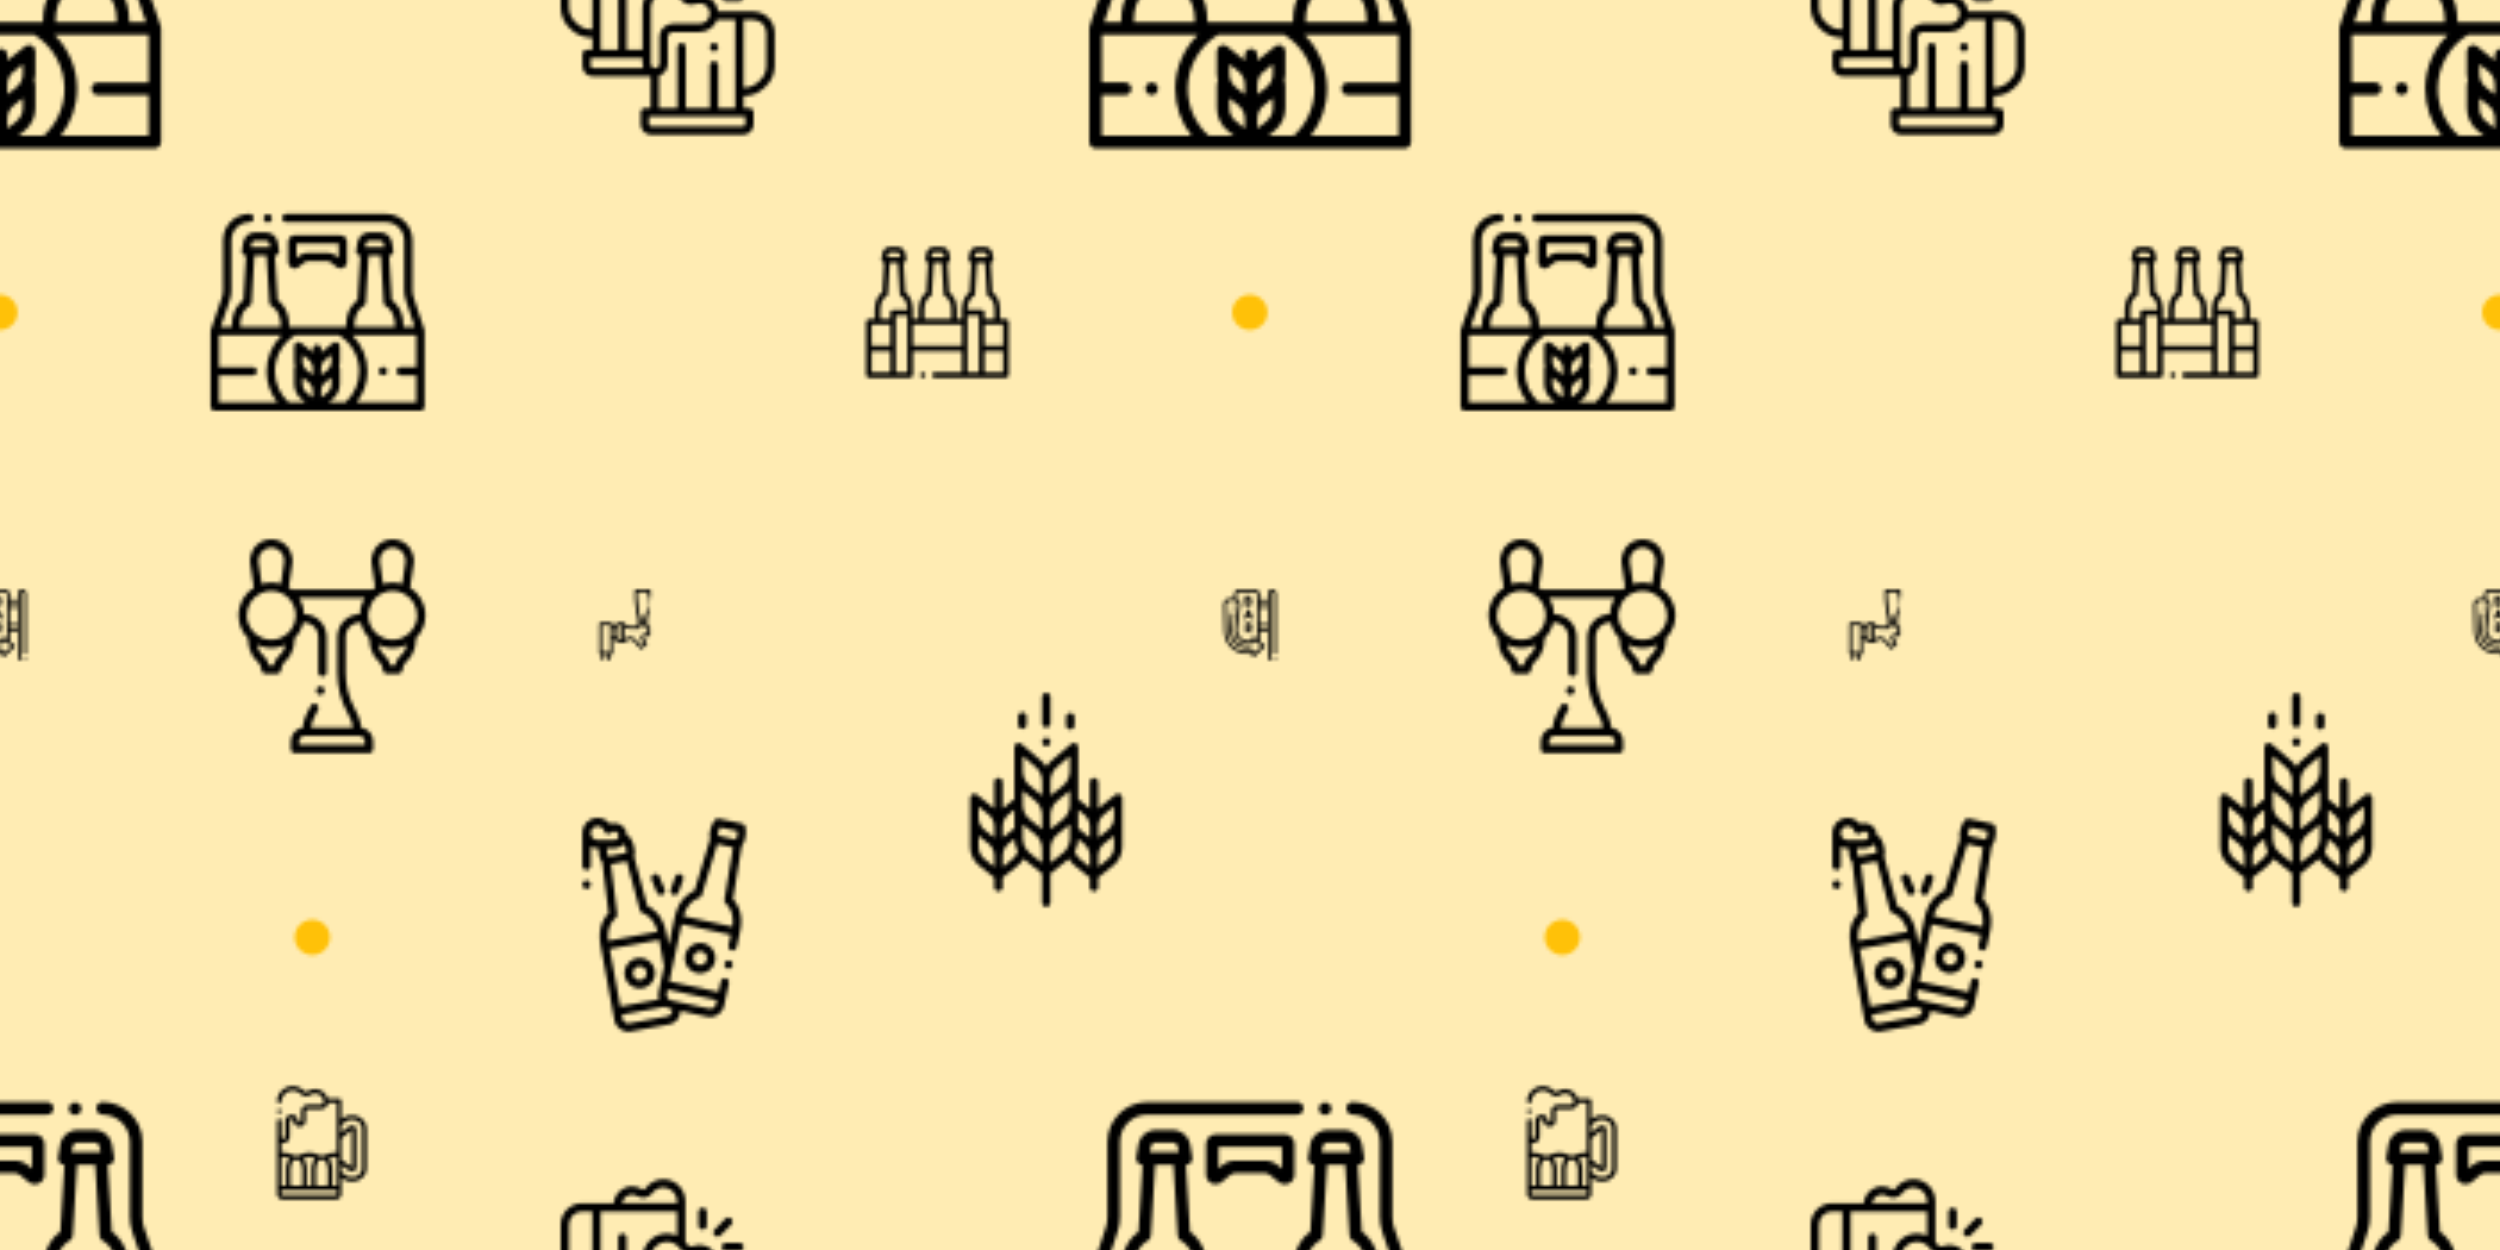 <svg xmlns="http://www.w3.org/2000/svg" xmlns:xlink="http://www.w3.org/1999/xlink" xmlns:fi="http://pattern.flaticon.com/" x="0" y="0" width="700" height="350" viewBox="0 0 700 350"><rect x="0px" y="0px" width="100%" height="100%" opacity="1" fill="#ffecb3"/><defs><g transform="matrix(0.176 0 0 0.176 305 305)" id="L1_48"><path d="m511.967 300.307c-.057-.884-.217-1.748-.505-2.588l-26.468-77.413c-1.842-5.552-2.776-11.334-2.776-17.187v-119.547c0-34.86-28.356-63.22-63.21-63.22-5.523 0-10 4.477-10 10s4.477 10 10 10c23.826 0 43.21 19.389 43.21 43.22v119.548c0 7.997 1.276 15.898 3.822 23.571l21.972 64.264h-26.829v-2.849c0-37.411-18.047-54.917-27.532-61.533l-6.5-106.388h.228c2.935 0 5.721-1.289 7.621-3.526 1.9-2.236 2.722-5.195 2.248-8.091l-3.288-20.072c-2.26-13.797-14.047-23.811-28.028-23.811h-26.505c-13.98 0-25.768 10.014-28.028 23.811l-3.288 20.072c-.474 2.896.348 5.854 2.248 8.091 1.9 2.236 4.687 3.525 7.621 3.525h.233l-6.509 106.388c-9.485 6.617-27.532 24.123-27.532 61.533v2.849h-136.346v-2.849c0-37.411-18.046-54.916-27.532-61.533l-6.5-106.388h.228c2.935 0 5.721-1.289 7.621-3.526 1.9-2.236 2.722-5.195 2.248-8.091l-3.288-20.072c-2.26-13.797-14.047-23.811-28.028-23.811h-26.505c-13.98 0-25.768 10.014-28.028 23.81l-3.288 20.072c-.474 2.896.348 5.854 2.248 8.091s4.687 3.526 7.621 3.526h.232l-6.508 106.388c-9.485 6.617-27.533 24.123-27.533 61.533v2.849h-26.968l21.312-64.35c2.517-7.586 3.793-15.488 3.793-23.484v-119.547c0-23.832 19.384-43.22 43.21-43.22h237.969c.427.031.863.034 1.302.007 5.408-.318 9.558-4.877 9.409-10.254-.003-.115-.008-.229-.014-.341-.311-5.286-4.688-9.413-9.983-9.413h-238.683c-34.854 0-63.21 28.36-63.21 63.22v119.549c0 5.853-.934 11.635-2.778 17.191l-25.666 77.499c-.333 1.007-.507 2.083-.507 3.144v180.694c0 5.523 4.477 10 10 10h492c5.523 0 10-4.477 10-10v-180.694c0-.218-.019-.432-.033-.647-.006-.101.014.215 0 0zm-140.831-208.578c.668-4.081 4.155-7.043 8.291-7.043h26.505c4.136 0 7.622 2.962 8.291 7.043l1.385 8.456h-45.857zm-273.357 0c.668-4.081 4.155-7.043 8.291-7.043h26.505c4.136 0 7.622 2.962 8.291 7.043l1.385 8.456h-45.857zm246.393 196.376c0-35.371 19.721-45.798 21.281-46.567 3.526-1.462 5.661-4.701 5.894-8.518l6.903-112.834h28.865l6.894 112.833c.233 3.817 2.368 7.057 5.894 8.519 1.561.769 21.282 11.196 21.282 46.567v2.849h-97.012v-2.849zm-273.358 0c0-35.371 19.721-45.798 21.281-46.567 3.527-1.462 5.661-4.701 5.895-8.518l6.902-112.834h28.865l6.894 112.833c.233 3.817 2.368 7.057 5.894 8.519 1.561.769 21.281 11.196 21.281 46.567v2.849h-97.012zm-50.814 118.82h36.936c5.523 0 10-4.477 10-10s-4.477-10-10-10h-36.936v-75.971h152.635c-22.678 22.445-35.996 53.37-35.996 85.968 0 27.408 9.243 53.616 25.893 74.727h-142.532zm227.435-16.553v15.528l-14.384-11.464c-6.433-5.128-10.123-12.787-10.123-21.013v-15.528l14.384 11.464c6.434 5.127 10.123 12.787 10.123 21.013zm30.123-21.013 14.384-11.465v15.528c0 8.227-3.69 15.885-10.123 21.013l-14.384 11.465v-15.528c0-8.226 3.69-15.886 10.123-21.013zm4.261 79.133-14.384 11.464v-15.528c0-8.227 3.689-15.886 10.123-21.013l14.384-11.464v15.528c0 8.226-3.69 15.885-10.123 21.013zm-58.891-36.542 14.384 11.464c6.434 5.127 10.123 12.786 10.123 21.013v15.528l-14.384-11.464c-6.433-5.128-10.123-12.787-10.123-21.013zm61.925 59.698 9.431-7.517c11.221-8.944 17.657-22.304 17.657-36.653v-36.286c0-1.984-.596-3.871-1.64-5.468 1.07-3.959 1.64-8.085 1.64-12.302v-36.286c0-3.841-2.2-7.342-5.66-9.009-3.46-1.666-7.57-1.205-10.573 1.189l-28.274 22.535v-8.497c0-5.523-4.477-10-10-10s-10 4.477-10 10v8.497l-28.274-22.535c-3.004-2.394-7.113-2.856-10.573-1.189s-5.66 5.168-5.66 9.009v36.286c0 4.217.57 8.343 1.64 12.302-1.044 1.597-1.64 3.484-1.64 5.468v36.286c0 14.349 6.436 27.708 17.657 36.653l9.431 7.517h-40.216c-21.12-19.104-33.162-46.137-33.162-74.727 0-34.993 18.383-67.69 48.149-85.968h105.297c29.766 18.277 48.149 50.975 48.149 85.968 0 28.59-12.042 55.622-33.162 74.727zm67.488 0c16.65-21.111 25.893-47.318 25.893-74.727 0-32.598-13.318-63.523-35.996-85.968h149.762v75.971h-80.718c-5.523 0-10 4.477-10 10s4.477 10 10 10h80.718v64.723h-139.659z"/><path d="m200.997 71.675c-8.442 0-15.311 6.869-15.311 15.311v48.748c0 5.985 3.363 11.289 8.777 13.842 5.416 2.555 11.648 1.775 16.26-2.025l14.066-11.568c1.954-1.611 4.424-2.498 6.956-2.498h48.158c2.488 0 4.935.864 6.875 2.42l14.789 11.913c2.794 2.249 6.162 3.403 9.572 3.403 2.247 0 4.512-.501 6.644-1.522 5.365-2.57 8.698-7.863 8.698-13.815v-48.898c0-8.442-6.868-15.311-15.311-15.311zm105.484 54.419-7.173-5.778c-5.492-4.405-12.384-6.832-19.405-6.832h-48.158c-7.163 0-14.152 2.51-19.669 7.059l-6.39 5.255v-34.123h100.795z"/><path d="m108.53 393c-2.092-5.021-8.023-7.508-13.06-5.41-5.023 2.093-7.509 8.02-5.41 13.06 2.101 5.042 8.008 7.481 13.06 5.41 5.019-2.091 7.51-8.024 5.41-13.06-.25-.6.25.6 0 0z"/><path d="m365.99 34.75c2.102 5.042 8.009 7.48 13.06 5.41 5.018-2.09 7.507-8.028 5.41-13.06-2.063-5.032-8.046-7.498-13.06-5.41-5.059 2.074-7.472 8.027-5.41 13.06.25.6-.25-.61 0 0z"/></g><path d="M165,0C74.019,0,0,74.019,0,165s74.019,165,165,165c90.982,0,165-74.019,165-165S255.982,0,165,0z" transform="matrix(0.03 0 0 0.03 345 82.5)" id="L1_51" fill="#ffc108"/><g transform="matrix(-0.117 0 0 0.117 118.876 57.5)" id="L1_50"><path d="m511.967 300.307c-.057-.884-.217-1.748-.505-2.588l-26.468-77.413c-1.842-5.552-2.776-11.334-2.776-17.187v-119.547c0-34.86-28.356-63.22-63.21-63.22-5.523 0-10 4.477-10 10s4.477 10 10 10c23.826 0 43.21 19.389 43.21 43.22v119.548c0 7.997 1.276 15.898 3.822 23.571l21.972 64.264h-26.829v-2.849c0-37.411-18.047-54.917-27.532-61.533l-6.5-106.388h.228c2.935 0 5.721-1.289 7.621-3.526 1.9-2.236 2.722-5.195 2.248-8.091l-3.288-20.072c-2.26-13.797-14.047-23.811-28.028-23.811h-26.505c-13.98 0-25.768 10.014-28.028 23.811l-3.288 20.072c-.474 2.896.348 5.854 2.248 8.091 1.9 2.236 4.687 3.525 7.621 3.525h.233l-6.509 106.388c-9.485 6.617-27.532 24.123-27.532 61.533v2.849h-136.346v-2.849c0-37.411-18.046-54.916-27.532-61.533l-6.5-106.388h.228c2.935 0 5.721-1.289 7.621-3.526 1.9-2.236 2.722-5.195 2.248-8.091l-3.288-20.072c-2.26-13.797-14.047-23.811-28.028-23.811h-26.505c-13.98 0-25.768 10.014-28.028 23.81l-3.288 20.072c-.474 2.896.348 5.854 2.248 8.091s4.687 3.526 7.621 3.526h.232l-6.508 106.388c-9.485 6.617-27.533 24.123-27.533 61.533v2.849h-26.968l21.312-64.35c2.517-7.586 3.793-15.488 3.793-23.484v-119.547c0-23.832 19.384-43.22 43.21-43.22h237.969c.427.031.863.034 1.302.007 5.408-.318 9.558-4.877 9.409-10.254-.003-.115-.008-.229-.014-.341-.311-5.286-4.688-9.413-9.983-9.413h-238.683c-34.854 0-63.21 28.36-63.21 63.22v119.549c0 5.853-.934 11.635-2.778 17.191l-25.666 77.499c-.333 1.007-.507 2.083-.507 3.144v180.694c0 5.523 4.477 10 10 10h492c5.523 0 10-4.477 10-10v-180.694c0-.218-.019-.432-.033-.647-.006-.101.014.215 0 0zm-140.831-208.578c.668-4.081 4.155-7.043 8.291-7.043h26.505c4.136 0 7.622 2.962 8.291 7.043l1.385 8.456h-45.857zm-273.357 0c.668-4.081 4.155-7.043 8.291-7.043h26.505c4.136 0 7.622 2.962 8.291 7.043l1.385 8.456h-45.857zm246.393 196.376c0-35.371 19.721-45.798 21.281-46.567 3.526-1.462 5.661-4.701 5.894-8.518l6.903-112.834h28.865l6.894 112.833c.233 3.817 2.368 7.057 5.894 8.519 1.561.769 21.282 11.196 21.282 46.567v2.849h-97.012v-2.849zm-273.358 0c0-35.371 19.721-45.798 21.281-46.567 3.527-1.462 5.661-4.701 5.895-8.518l6.902-112.834h28.865l6.894 112.833c.233 3.817 2.368 7.057 5.894 8.519 1.561.769 21.281 11.196 21.281 46.567v2.849h-97.012zm-50.814 118.82h36.936c5.523 0 10-4.477 10-10s-4.477-10-10-10h-36.936v-75.971h152.635c-22.678 22.445-35.996 53.37-35.996 85.968 0 27.408 9.243 53.616 25.893 74.727h-142.532zm227.435-16.553v15.528l-14.384-11.464c-6.433-5.128-10.123-12.787-10.123-21.013v-15.528l14.384 11.464c6.434 5.127 10.123 12.787 10.123 21.013zm30.123-21.013 14.384-11.465v15.528c0 8.227-3.69 15.885-10.123 21.013l-14.384 11.465v-15.528c0-8.226 3.69-15.886 10.123-21.013zm4.261 79.133-14.384 11.464v-15.528c0-8.227 3.689-15.886 10.123-21.013l14.384-11.464v15.528c0 8.226-3.69 15.885-10.123 21.013zm-58.891-36.542 14.384 11.464c6.434 5.127 10.123 12.786 10.123 21.013v15.528l-14.384-11.464c-6.433-5.128-10.123-12.787-10.123-21.013zm61.925 59.698 9.431-7.517c11.221-8.944 17.657-22.304 17.657-36.653v-36.286c0-1.984-.596-3.871-1.64-5.468 1.07-3.959 1.64-8.085 1.64-12.302v-36.286c0-3.841-2.2-7.342-5.66-9.009-3.46-1.666-7.57-1.205-10.573 1.189l-28.274 22.535v-8.497c0-5.523-4.477-10-10-10s-10 4.477-10 10v8.497l-28.274-22.535c-3.004-2.394-7.113-2.856-10.573-1.189s-5.66 5.168-5.66 9.009v36.286c0 4.217.57 8.343 1.64 12.302-1.044 1.597-1.64 3.484-1.64 5.468v36.286c0 14.349 6.436 27.708 17.657 36.653l9.431 7.517h-40.216c-21.12-19.104-33.162-46.137-33.162-74.727 0-34.993 18.383-67.69 48.149-85.968h105.297c29.766 18.277 48.149 50.975 48.149 85.968 0 28.59-12.042 55.622-33.162 74.727zm67.488 0c16.65-21.111 25.893-47.318 25.893-74.727 0-32.598-13.318-63.523-35.996-85.968h149.762v75.971h-80.718c-5.523 0-10 4.477-10 10s4.477 10 10 10h80.718v64.723h-139.659z"/><path d="m200.997 71.675c-8.442 0-15.311 6.869-15.311 15.311v48.748c0 5.985 3.363 11.289 8.777 13.842 5.416 2.555 11.648 1.775 16.26-2.025l14.066-11.568c1.954-1.611 4.424-2.498 6.956-2.498h48.158c2.488 0 4.935.864 6.875 2.42l14.789 11.913c2.794 2.249 6.162 3.403 9.572 3.403 2.247 0 4.512-.501 6.644-1.522 5.365-2.57 8.698-7.863 8.698-13.815v-48.898c0-8.442-6.868-15.311-15.311-15.311zm105.484 54.419-7.173-5.778c-5.492-4.405-12.384-6.832-19.405-6.832h-48.158c-7.163 0-14.152 2.51-19.669 7.059l-6.39 5.255v-34.123h100.795z"/><path d="m108.53 393c-2.092-5.021-8.023-7.508-13.06-5.41-5.023 2.093-7.509 8.02-5.41 13.06 2.101 5.042 8.008 7.481 13.06 5.41 5.019-2.091 7.51-8.024 5.41-13.06-.25-.6.25.6 0 0z"/><path d="m365.99 34.75c2.102 5.042 8.009 7.48 13.06 5.41 5.018-2.09 7.507-8.028 5.41-13.06-2.063-5.032-8.046-7.498-13.06-5.41-5.059 2.074-7.472 8.027-5.41 13.06.25.6-.25-.61 0 0z"/></g><path d="M165,0C74.019,0,0,74.019,0,165s74.019,165,165,165c90.982,0,165-74.019,165-165S255.982,0,165,0z" transform="matrix(0.03 0 0 0.03 82.5 257.5)" id="L1_52" fill="#ffc108"/><g transform="matrix(0.078 0 0 0.078 242.5 67.5)" id="L1_53"><path d="m502 279.865h-20.93v-34.17c0-37.476-18.081-55.006-27.578-61.628l-6.512-106.593h.247c2.921 0 5.697-1.277 7.597-3.497 1.9-2.219 2.734-5.158 2.284-8.045l-3.305-21.181c-2.263-13.812-14.063-23.836-28.059-23.836h-26.55c-13.996 0-25.796 10.024-28.071 23.911l-3.293 21.105c-.451 2.887.384 5.826 2.284 8.045 1.9 2.22 4.675 3.497 7.597 3.497h.25l-6.521 106.593c-9.497 6.623-27.579 24.153-27.579 61.629v11.34.01 22.82h-17.98v-34.169c0-37.476-18.081-55.006-27.578-61.628l-6.513-106.594h.246c2.921 0 5.697-1.277 7.597-3.497 1.9-2.219 2.734-5.158 2.284-8.045l-3.305-21.181c-2.263-13.812-14.063-23.836-28.059-23.836h-26.55c-13.996 0-25.796 10.024-28.071 23.911l-3.293 21.105c-.451 2.887.384 5.826 2.284 8.045 1.9 2.22 4.675 3.497 7.597 3.497h.251l-6.521 106.594c-9.497 6.623-27.579 24.153-27.579 61.629v34.169h-20.53v-22.82c0-.003 0-.006 0-.01v-11.34c0-37.476-18.082-55.006-27.578-61.628l-6.513-106.594h.246c2.921 0 5.697-1.277 7.597-3.497 1.9-2.219 2.734-5.158 2.284-8.045l-3.305-21.181c-2.263-13.812-14.063-23.836-28.059-23.836h-26.55c-13.996 0-25.796 10.024-28.071 23.911l-3.293 21.105c-.451 2.887.384 5.826 2.284 8.045 1.9 2.22 4.675 3.497 7.597 3.497h.251l-6.521 106.593c-9.497 6.623-27.578 24.153-27.578 61.629v34.17h-20.932c-5.523 0-10 4.478-10 10v191.22c0 5.522 4.477 10 10 10h148.14c5.523 0 10-4.478 10-10 0-.003 0-.006 0-.01v-85.601h175.72v75.61h-97.4c-5.523 0-10 4.478-10 10s4.477 10 10 10h255.54c5.523 0 10-4.478 10-10v-191.22c0-5.52-4.477-9.998-10-9.998zm-111.129-231.88c.671-4.097 4.171-7.07 8.322-7.07h26.55c4.151 0 7.651 2.974 8.31 6.995l1.492 9.563h-46.155zm-155.19 0c.671-4.097 4.171-7.07 8.322-7.07h26.55c4.151 0 7.651 2.974 8.31 6.995l1.492 9.563h-46.155zm-27.011 197.711c0-35.444 19.766-45.893 21.328-46.662 3.526-1.462 5.661-4.701 5.894-8.518l6.915-113.041h28.946l6.906 113.04c.229 3.737 2.524 7.033 5.95 8.542.212.094 21.271 10.385 21.271 46.639v34.166h-97.21zm-130.73-197.711c.671-4.097 4.171-7.07 8.322-7.07h26.55c4.151 0 7.651 2.974 8.31 6.995l1.492 9.563h-46.155zm414.06 327.49h-66.83v-75.609h66.83zm-106.812-176.441c3.526-1.462 5.661-4.702 5.894-8.519l6.915-113.041h28.946l6.906 113.04c.229 3.737 2.524 7.033 5.95 8.542.212.094 21.271 10.385 21.271 46.639v34.17h-35.9v-22.83c0-1.728-.438-3.353-1.21-4.771-1.693-3.117-4.996-5.234-8.793-5.234h-51.307v-1.335c0-35.444 19.765-45.892 21.328-46.661zm-278.461 186.499c0-.02.003-.038.003-.058v-95.609-22.83h41.41v204.048h-41.413zm-55.797-139.838c0-35.446 19.768-45.894 21.327-46.662 3.526-1.462 5.661-4.701 5.894-8.518l6.916-113.041h28.945l6.906 113.04c.233 3.817 2.368 7.057 5.894 8.52 1.562.769 21.328 11.217 21.328 46.661v1.335h-51.413c-5.523 0-10 4.478-10 10v22.835h-35.797zm-30.93 54.17h66.727v75.609h-66.727zm0 95.61h66.727v75.61h-66.727zm148.14-20v-75.609h175.72v75.609zm195.72 95.608v-204.048h41.307v204.048zm128.14.002h-66.833v-75.61h66.833z"/><path d="m213.07 477.26c-2.061-5.032-8.047-7.499-13.06-5.41-5.058 2.074-7.471 8.028-5.41 13.061 2.102 5.042 8.011 7.479 13.06 5.409 5.017-2.091 7.507-8.03 5.41-13.06-.25-.611.25.599 0 0z"/></g><g transform="matrix(0.039 0 0 0.039 340 165)" id="L1_54"><path d="m253.897 148.74c-.028-.076-.058-.151-.089-.226-1.515-3.692-5.071-6.077-9.063-6.077-.002 0-.004 0-.006 0-3.993.002-7.551 2.392-9.063 6.088-.026.064-.052.128-.076.193l-21.495 56.438c-1.671 4.387.531 9.298 4.918 10.969 4.387 1.67 9.297-.531 10.969-4.918l3.268-8.582h22.803l3.23 8.558c1.635 4.334 6.615 6.588 10.953 4.951 4.393-1.658 6.609-6.562 4.951-10.954zm-14.161 36.885 4.979-13.072 4.933 13.072z"/><path d="m227.178 120.043h.038c.001 0 15.282-.068 19.494-.068 13.183 0 23.908-10.726 23.908-23.909 0-7.084-3.1-13.456-8.011-17.837 1.823-3.173 2.871-6.844 2.871-10.758 0-11.95-9.722-21.672-21.672-21.672h-16.628c-4.694 0-8.5 3.806-8.5 8.5v26.36.042 30.842c0 2.261.9 4.429 2.503 6.024 1.593 1.586 3.75 2.476 5.997 2.476zm19.532-17.067c-2.06 0-6.757.016-11.032.033v-13.843c.692-.003 1.387-.005 2.067-.008h8.966c3.81 0 6.908 3.099 6.908 6.908-.001 3.81-3.1 6.91-6.909 6.91zm-2.904-40.177c2.576 0 4.672 2.096 4.672 4.672s-2.096 4.672-4.672 4.672c-1.233 0-3.567.007-6.103.016h-2.025v-9.36z"/><path d="m271.538 262.453c0-12.89-10.864-23.377-24.219-23.377h-15.212c-.003 0-.006 0-.009 0s-.006 0-.009 0c-4.694 0-8.5 3.806-8.5 8.5v57.245c0 4.694 3.806 8.5 8.5 8.5s8.5-3.806 8.5-8.5v-12.641l16.068 18.256c3.061 3.477 8.519 3.826 11.997.765 3.523-3.102 3.866-8.472.765-11.996l-13.213-15.012c8.969-3.429 15.332-11.878 15.332-21.74zm-24.219-6.378c3.913 0 7.219 2.92 7.219 6.377s-3.306 6.377-7.219 6.377c-1.588 0-4.115.009-6.654.021-.012-2.453-.021-4.876-.021-6.398 0-1.306-.006-3.798-.012-6.377z"/><path d="m259.932 403.296-14.959 1.079c-31.744 2.288-62.832-9.334-85.291-31.887-22.458-22.553-33.949-53.688-31.528-85.423l8.406-110.168c.421-5.507-3.703-10.312-9.21-10.732-5.485-.417-10.312 3.703-10.731 9.21l-8.406 110.168c-2.865 37.543 10.73 74.377 37.298 101.057 24.365 24.467 57.311 38.06 91.573 38.059 3.099 0 6.213-.111 9.327-.336l14.959-1.079c5.509-.397 9.652-5.185 9.255-10.693-.398-5.509-5.195-9.65-10.693-9.255z"/><path d="m415.404 0c-16.976 0-30.786 13.811-30.786 30.787v42.265h-57.624v-37.029c0-19.863-16.16-36.023-36.023-36.023h-112.272c-19.863 0-36.023 16.16-36.023 36.023v28.563h-34.18c-11.277 0-22.196 4.516-30.172 12.49-8.196 8.194-12.742 19.476-12.507 31.064l3.966 195.269c.924 45.508 20.036 87.373 53.815 117.882 30.373 27.434 68.671 42.138 109.067 42.137 4.53 0 9.092-.185 13.666-.558l23.856-1.944v16.519c0 8.55 10.585 13.178 16.849 7.286l73.612-69.195c4.374-4.11 4.075-11.369-.618-15.108l-33.037-26.314v-66.117h57.624v194.003c0 5.523 4.478 10 10 10s10-4.477 10-10v-471.213c0-5.948 4.839-10.787 10.786-10.787 5.948 0 10.787 4.839 10.787 10.787v425.994c0 5.523 4.478 10 10 10s10-4.477 10-10v-425.994c.001-16.976-13.809-30.787-30.786-30.787zm-88.41 135.399h57.624v110.25h-57.624zm57.624-42.347v22.348h-57.624v-22.348zm-94.43 361.268v-4.242c0-5.753-5.073-10.442-10.813-9.967l-34.669 2.825c-39.81 3.246-78.062-9.714-107.703-36.487-29.643-26.773-46.414-63.512-47.225-103.447l-3.966-195.268c-.255-12.543 10.137-23.148 22.683-23.148h37.311c13.421 0 24.202 12.237 22.505 25.553l-21.771 170.979c-3.449 27.089 4.924 54.379 22.973 74.873 18.049 20.493 44.063 32.247 71.371 32.247h39.305c5.522 0 10-4.477 10-10v-7.871l20.575 16.388c.002.002.004.003.007.005l27.765 22.115zm-3.769-112.525c-6.429-5.12-16.23-.379-16.23 7.822v18.621h-29.305c-30.891 0-59.321-19.634-70.25-48.543-4.327-11.446-5.8-23.911-4.254-36.05l21.771-170.978c2.378-18.696-8.205-37.124-25.476-44.605v-32.039c0-8.835 7.188-16.023 16.023-16.023h112.271c8.835 0 16.023 7.188 16.023 16.023v322.16zm40.575-53.798v-22.348h57.624v22.348z"/><path d="m445.43 498.18c-2.065-5.036-8.045-7.5-13.06-5.41-5.059 2.072-7.471 8.028-5.41 13.06 2.102 5.041 8.016 7.469 13.06 5.4 5.014-2.087 7.506-8.018 5.41-13.05-.25-.61.25.6 0 0z"/><path d="m122.12 133.22c2.072 5.059 8.028 7.471 13.06 5.41 5.043-2.099 7.479-8.013 5.41-13.06-2.09-5.018-8.029-7.507-13.06-5.41-5.035 2.062-7.499 8.046-5.41 13.06.25.61-.25-.6 0 0z"/></g><g transform="matrix(0.039 0 0 0.039 165 165)" id="L1_55"><path d="m430.406 0h-94.531c-5.522 0-10 4.477-10 10v48.999c0 25.49 3.779 58.904 11.234 99.314 4.876 26.438 9.685 46.827 10.902 51.883v54.998h-55.813c-23.893 0-39.267-22.653-39.508-23.014-1.821-2.782-5.034-4.508-8.356-4.508h-41.881c-5.522 0-10 4.477-10 10v17.521h-24.271v-17.525c0-5.523-4.478-10-10-10h-76.59c-5.522 0-10 4.477-10 10v212.348c0 5.523 4.478 10 10 10h5.56v31.982c0 5.523 4.478 10 10 10s10-4.477 10-10v-31.982h26.67v31.982c0 5.523 4.478 10 10 10s10-4.477 10-10v-31.982h4.36c5.522 0 10-4.477 10-10v-98.88h24.271v13.699c0 5.523 4.478 10 10 10h41.881c2.493 0 4.969-.971 6.798-2.666 17.246-15.983 38.063-20.335 41.826-21.012 9.772.213 19.013 4.528 25.451 11.915l45.804 52.543c1.977 2.267 4.751 3.429 7.542 3.429 2.302 0 4.614-.79 6.499-2.403l33.604-28.765c3.994-3.419 4.659-9.348 1.52-13.566l-23.301-31.312c-1.111-1.494-1.724-3.343-1.724-5.205 0-4.807 3.91-8.717 8.717-8.717h30.344c5.522 0 10-4.477 10-10v-53.883c0-5.523-4.478-10-10-10h-9.146v-55.003c1.375-5.736 7.463-31.645 12.851-62.775.941-5.442-2.706-10.617-8.148-11.559-5.444-.946-10.617 2.707-11.559 8.148-4.11 23.748-8.631 44.38-11.064 54.994h-34.413c-5.219-22.794-20.061-91.858-20.061-140v-38.998h74.531v38.223c0 5.523 4.478 10 10 10s10-4.477 10-10v-48.223c.001-5.523-4.477-10-9.999-10zm-338.813 450.017v-192.348h56.59v192.348zm76.59-108.88v-55.942h24.271v55.942zm44.271-83.464h21.881v107.163h-21.881zm204.961 61.405h-20.344c-15.835 0-28.717 12.882-28.717 28.717 0 6.134 2.017 12.222 5.679 17.144l17.725 23.819-18.98 16.247-39.291-45.073c-10.405-11.936-25.453-18.781-41.287-18.781-.453 0-.906.031-1.355.092-.92.126-17.912 2.578-36.509 13.709v-82.93c9.387 6.96 22.162 13.172 37.864 13.172h65.813c5.522 0 10-4.477 10-10v-17.521h30.258v17.521c0 5.523 4.478 10 10 10h9.146v33.884zm-19.146-100.079v18.674h-30.258v-18.674z"/><path d="m436.939 97.5c-2.091-5.019-8.026-7.509-13.06-5.41-5.037 2.063-7.5 8.043-5.41 13.06 2.101 5.044 8.011 7.478 13.061 5.41 5.065-2.112 7.434-8.002 5.409-13.06-.25-.601.24.6 0 0z"/></g><g transform="matrix(0.117 0 0 0.117 156 229)" id="L1_57"><path d="m218.357 341.641c-8.039-5.532-17.755-7.599-27.345-5.829-19.567 3.616-32.909 22.96-29.288 42.56 3.613 19.556 23 32.899 42.561 29.288 19.809-3.66 32.946-22.753 29.287-42.561-1.774-9.596-7.177-17.927-15.215-23.458zm-17.705 46.35c-4.345.801-8.738-.136-12.375-2.638-3.638-2.503-6.083-6.273-6.885-10.616-1.64-8.867 4.399-17.623 13.254-19.258 8.868-1.642 17.623 4.399 19.258 13.252 1.656 8.964-4.289 17.605-13.252 19.26z"/><path d="m441.642 67.469c14.349-18.097 9.123-44.686 8.883-45.861-.797-3.884-3.814-6.931-7.69-7.765l-55.847-12.027c-3.874-.834-7.88.7-10.205 3.911-.702.969-16.34 22.952-10.822 45.298l-37.215 123.201c-11.947 4.721-38.071 19.883-47.599 64.129l-14.371 66.725-5.339-28.89c-8.218-44.481-33.859-60.413-45.67-65.492l-31.483-117.859c6.193-22.185-8.802-44.639-9.475-45.628-1.757-2.583-4.59-4.136-7.616-4.335 0-.027.002-.054.002-.081 0-16.717-13.6-30.316-30.316-30.316-3.764 0-7.415.679-10.82 1.98-6.752-8.955-17.402-14.459-29.167-14.459-20.157 0-36.557 16.398-36.557 36.556v78.271c0 5.522 4.478 10 10 10s10-4.478 10-10v-45.696c4.975 2.539 10.599 3.98 16.557 3.98h2.25c-.367 9.592.943 23.064 8.98 33.864l14.981 120.908c-9.247 9.032-27.361 33.064-19.17 77.417l33.142 179.361c3.293 17.89 20.973 30.093 38.891 26.777l91.846-16.971c8.768-1.618 16.381-6.555 21.437-13.9 3.796-5.516 5.807-11.894 5.886-18.443l64.517 13.894c17.809 3.837 35.839-7.832 39.666-25.607l11.778-54.689c.639-2.968-.117-5.908-1.82-8.15-1.394-1.837-3.421-3.208-5.851-3.731-5.321-1.143-10.735 2.35-11.882 7.671l-5.433 25.229-117.467-25.299 29.434-136.703 117.474 25.301-5.51 25.587c-.073.337-.127.675-.165 1.01-.561 5.038 2.773 9.781 7.835 10.87 5.401 1.167 10.718-2.271 11.881-7.67l7.616-35.363c.001-.003.001-.006.001-.009l.514-2.387c9.478-44.006-7.847-68.551-16.835-77.886zm-51.869-44.595 41.853 9.014c.271 5.895-.308 13.863-3.635 20.083l-43.171-9.298c-.472-7.043 2.283-14.547 4.953-19.799zm-50.896 169.01c3.669-.687 6.429-3.317 7.51-6.895l36.909-122.186 37.521 8.08-20.536 125.392c-.612 3.733.937 7.493 4 9.713.222.161 20.807 15.623 15.222 54.443l-116.96-25.189c10.563-36.503 34.593-42.939 36.334-43.358zm-213.015 122.015 118.17-21.832 11.795 63.849-13.087 60.774c-1.257 5.832-.936 11.983.969 17.638l-92.442 17.075zm-3.608-221.971c-2.908-5.842-3.421-13.109-3.13-18.815h17.756c7.821 0 15.465-3.071 21.078-8.525l3.357-.62c2.518 5.337 5.048 12.915 4.371 19.936zm-41.919-55.372c0-9.129 7.428-16.556 16.557-16.556 7.307 0 13.664 4.684 15.819 11.654 1.045 3.379 3.796 5.954 7.236 6.773 3.44.822 7.058-.238 9.514-2.784 1.97-2.041 4.604-3.165 7.417-3.165 5.688 0 10.316 4.628 10.316 10.316 0 5.619-4.724 10.316-10.316 10.316h-39.986c-9.129.001-16.557-7.425-16.557-16.554zm59.015 203.629c3.189-2.087 4.727-5.683 4.257-9.47l-14.826-119.653 37.804-6.983 31.206 116.822c.967 3.62 3.654 6.345 7.311 7.14 1.737.474 25.553 7.617 35.038 44.407l-117.655 21.737c-4.288-37.756 15.412-52.938 16.865-54zm135.275 217.525.279 1.506c.65 3.514-.107 7.07-2.134 10.015-2.025 2.944-5.076 4.922-8.59 5.57-.002 0-.003 0-.005 0l-91.849 16.972c-7.184 1.331-14.264-3.567-15.584-10.736l-1.842-9.965 102.823-18.993c5.209 3.235 11.022 4.362 16.902 5.631zm99.315-3.081c-3.005 1.939-6.585 2.592-10.078 1.839l-91.312-19.666c-7.309-1.563-11.535-8.752-10.255-15.906l2.13-9.904 117.474 25.3-2.134 9.91c-.752 3.494-2.821 6.487-5.825 8.427z"/><path d="m349.785 300.027c-19.483-4.196-39.215 8.567-43.403 28.021-2.055 9.539-.271 19.308 5.021 27.505 5.293 8.198 13.461 13.845 23 15.898 19.487 4.199 39.216-8.57 43.403-28.021 2.055-9.539.271-19.308-5.021-27.505-5.293-8.197-13.461-13.844-23-15.898zm8.469 39.193c-1.896 8.804-10.823 14.576-19.642 12.681-4.316-.93-8.013-3.485-10.408-7.195-2.395-3.709-3.202-8.13-2.272-12.446 1.897-8.807 10.823-14.574 19.642-12.681 4.316.93 8.013 3.485 10.408 7.195 2.394 3.708 3.202 8.129 2.272 12.446z"/><path d="m277.764 184.375c5.134 1.843 10.95-.91 12.788-6.038l10.99-30.652c1.864-5.198-.839-10.924-6.038-12.788-5.193-1.864-10.924.838-12.788 6.038l-10.99 30.652c-1.864 5.198.839 10.924 6.038 12.788z"/><path d="m238.697 178.742c2.06 5.046 7.987 7.538 13.038 5.478 5.113-2.088 7.565-7.925 5.478-13.038l-12.517-30.652c-2.087-5.113-7.925-7.564-13.038-5.478-5.113 2.088-7.565 7.925-5.478 13.038z"/><path d="m79.566 155.97c-2.102-5.042-8.01-7.482-13.06-5.41-5.02 2.09-7.504 8.03-5.41 13.061 2.064 5.031 8.045 7.5 13.06 5.409 5.059-2.073 7.471-8.028 5.41-13.06-.25-.6.25.61 0 0z"/><path d="m419.436 347.202c-2.036-4.891-7.78-7.205-12.729-5.332-5.165 1.955-7.772 8.114-5.644 13.199 2.091 4.998 8.164 7.444 13.143 5.317 5.098-2.176 7.252-8.149 5.23-13.184z"/></g><g transform="matrix(0.117 0 0 0.117 157 -21)" id="L1_58"><path d="m461.071 206.988h-84.503c-2.372-20.877-19.254-37.605-40.408-39.47-6.858-.603-13.555.313-19.905 2.725-4.873 1.849-10.501.056-13.384-4.266-1.401-2.1-2.925-4.088-4.556-5.963v-82.493c0-.029-.004-.057-.004-.085v-15.93c0-.097-.001-.194-.004-.292-.798-27.353-22.828-49.795-50.157-51.093-17.993-.857-34.985 7.386-45.446 22.022-1.922 2.689-5.695 3.389-8.586 1.591-7.988-4.968-17.208-7.221-26.678-6.519-21.514 1.607-38.857 18.874-40.665 40.309-23.708-.002-75.841-.003-75.841-.003-28.086 0-50.934 22.848-50.934 50.933v79.159c0 19.522 8.417 38.104 23.091 50.982l4.881 4.282c12.378 10.861 28.265 16.843 44.732 16.843h2.979v28.942h-13.76c-5.523 0-10 4.477-10 10v28.99c0 13.691 11.139 24.83 24.83 24.83h138.37v75.648h-13.77c-5.523 0-10 4.477-10 10v28.981c0 13.693 11.14 24.833 24.833 24.833h220.491c13.693 0 24.833-11.14 24.833-24.833v-28.981c0-5.523-4.477-10-10-10h-13.765v-28.944h1.554c16.468 0 32.354-5.981 44.732-16.842l4.881-4.283c14.674-12.876 23.091-31.458 23.091-50.981v-79.16c.001-28.084-22.847-50.932-50.932-50.932zm-43.325 231.138h-40.806v-102.176c0-5.523-4.477-10-10-10s-10 4.477-10 10v102.176h-57.557v-145.711c0-5.523-4.477-10-10-10s-10 4.477-10 10v145.711h-44.26v-77.013c12.49-3.891 21.222-15.83 21.222-28.895v-63.896c0-3.477 1.475-6.61 3.822-8.829 2.182-2.06 5.115-3.333 8.347-3.333h63.616c18.581 0 35.908-11.511 42.168-29.173h43.446v211.139zm-94.391-249.186c3.506-1.332 7.226-1.834 11.05-1.499 12.223 1.077 21.867 11.156 22.435 23.445.645 13.975-10.89 25.272-24.708 25.272h-63.622c-8.638 0-16.486 3.43-22.27 8.991-6.094 5.856-9.898 14.077-9.898 23.174v63.896c0 5.551-4.638 10.217-10.182 10.256-5.616.027-10.335-4.63-10.335-10.255v-134.844c.361-3.572.668-6.993 1.736-10.45 4.858-15.717 19.441-26.974 36.691-26.974 12.748 0 24.909 6.527 31.982 17.128 8.008 12 23.62 16.988 37.121 11.86zm-154.431-141.78c5.207-.385 10.266.845 14.634 3.56 11.821 7.346 27.376 4.295 35.415-6.945 6.497-9.09 17.056-14.209 28.231-13.676 16.904.803 30.542 14.654 31.106 31.563v5.864c-16.626.004-47.669.001-79.893 0l-51.523-.002c1.707-10.936 10.84-19.528 22.03-20.364zm-96.219 202.559c-11.612 0-22.813-4.218-31.542-11.876l-4.88-4.282c-10.348-9.081-16.283-22.183-16.283-35.949v-79.159c0-17.056 13.876-30.933 30.933-30.933h24.751v162.198h-2.979zm22.979-162.197c108.381.01 155.835.011 176.697.005 2.138 0 4.121-.001 5.933-.001v57.581c-7.518-3.402-15.813-5.156-24.06-5.156-27.199 0-50.05 18.397-56.561 43.683-1.052 4.084-1.871 8.509-1.871 12.74v102.286h-38.176v-148.708c0-5.523-4.477-10-10-10s-10 4.477-10 10v148.709h-41.962zm-18.93 254.959c-2.663 0-4.83-2.167-4.83-4.83v-18.99s75.689.005 75.722.005 48.176-.005 48.176-.005v13.557c0 3.484.608 6.987 1.793 10.263zm364.757 134.629c0 2.665-2.168 4.833-4.833 4.833h-220.491c-2.665 0-4.833-2.168-4.833-4.833v-18.981h230.157zm50.493-140.031c0 13.766-5.935 26.868-16.282 35.947l-4.881 4.283c-8.729 7.658-19.93 11.876-31.542 11.876h-1.554v-162.197h23.326c17.056 0 30.933 13.876 30.933 30.932z"/><path d="m375.243 147.643c2.559 0 5.119-.976 7.071-2.929l25.984-25.984c3.905-3.905 3.905-10.237 0-14.143-3.905-3.905-10.237-3.905-14.143 0l-25.984 25.984c-3.905 3.905-3.905 10.237 0 14.143 1.954 1.953 4.513 2.929 7.072 2.929z"/><path d="m385.337 172.288c0 5.523 4.477 10 10 10h32.408c5.523 0 10-4.477 10-10s-4.477-10-10-10h-32.408c-5.523 0-10 4.478-10 10z"/><path d="m339.657 130.667h.012c5.523-.006 9.995-4.489 9.988-10.012l-.038-32.408c-.006-5.519-4.482-9.988-10-9.988-.004 0-.008 0-.012 0-5.523.006-9.995 4.489-9.988 10.012l.038 32.408c.007 5.519 4.483 9.988 10 9.988z"/><path d="m372.542 284.102c-4.523-3.018-10.852-1.772-13.87 2.76-3.023 4.538-1.761 10.84 2.77 13.87 4.521 3.023 10.851 1.764 13.86-2.77 3.008-4.533 1.78-10.834-2.76-13.86z"/></g><g transform="matrix(0.117 0 0 0.117 263 194)" id="L1_59"><path d="m256.119 82.955c5.523 0 10-4.477 10-10v-62.955c0-5.523-4.477-10-10-10s-10 4.477-10 10v62.955c0 5.523 4.477 10 10 10z"/><path d="m313.529 87.713c5.522 0 10-4.477 10-10v-19.55c0-5.523-4.478-10-10-10s-10 4.477-10 10v19.55c0 5.523 4.478 10 10 10z"/><path d="m198.71 86.228c5.523 0 10-4.477 10-10v-19.55c0-5.523-4.477-10-10-10s-10 4.477-10 10v19.55c0 5.523 4.477 10 10 10z"/><path d="m432.213 242.449c-3.46-1.667-7.569-1.204-10.572 1.189l-39.646 31.599c-.601.479-1.176.981-1.754 1.48v-63.023c0-5.523-4.478-10-10-10s-10 4.477-10 10v63.028c-.579-.499-1.154-1.002-1.756-1.481l-26.045-20.76v-124.777c0-3.897-2.264-7.439-5.8-9.075-3.538-1.637-7.702-1.07-10.673 1.452l-46.939 39.856c-5.102 4.333-9.423 9.374-12.908 14.904-3.485-5.529-7.805-10.571-12.908-14.904l-46.939-39.856c-2.971-2.522-7.135-3.089-10.672-1.453s-5.8 5.178-5.8 9.075v124.592l-26.279 20.944c-.603.48-1.181.984-1.761 1.485v-63.03c0-5.523-4.477-10-10-10s-10 4.477-10 10v63.023c-.578-.499-1.153-1.001-1.753-1.48l-39.648-31.598c-3.004-2.395-7.113-2.856-10.573-1.189s-5.66 5.168-5.66 9.009v116.985c0 17.679 7.929 34.137 21.753 45.156l35.879 28.597v22.828c0 5.523 4.477 10 10 10s10-4.477 10-10v-22.832l35.879-28.593c5.77-4.595 10.559-10.243 14.168-16.576.803.706 1.616 1.403 2.458 2.074l41.854 33.359v69.543c0 5.523 4.477 10 10 10s10-4.477 10-10v-69.544l41.855-33.36c.788-.628 1.546-1.282 2.3-1.941 3.6 6.278 8.362 11.88 14.086 16.44l35.88 28.593v22.834c0 5.523 4.478 10 10 10s10-4.477 10-10v-22.828l35.878-28.596c13.825-11.019 21.755-27.478 21.755-45.156v-116.984c.001-3.84-2.199-7.342-5.659-9.009zm-203.019 15.431c10.756 8.576 16.925 21.383 16.925 35.141v33.312l-29.389-23.424c-8.175-6.515-13.898-15.838-16.002-26.079-1.196-5.861-.897-11.812-.929-17.753v-24.624zm83.245-23.427-.002 33.31c0 13.574-6.311 26.684-16.929 35.146l-29.389 23.424v-33.312c0-13.759 6.171-26.568 16.929-35.144zm82.02 56.424 23.414-18.661v17.913 8.317c0 11.556-5.183 22.314-14.22 29.517l-23.408 18.657v-26.228c0-.029-.002-.057-.002-.086.026-11.522 5.203-22.244 14.216-29.429zm-34.219 29.34v.177 26.229l-23.406-18.653c-1.573-1.256-3.042-2.636-4.395-4.124v-29.603-14.185l13.581 10.825c8.995 7.165 14.168 17.849 14.22 29.334zm-94.12-108.777c0-13.217 5.777-25.703 15.853-34.258l30.467-25.87v15.616 20.298c0 13.759-6.171 26.568-16.931 35.145l-29.389 23.424zm-66.32-60.127 30.466 25.869c10.075 8.555 15.853 21.041 15.853 34.258v34.355l-4.457-3.552c-.003-.002-.005-.004-.007-.006l-24.924-19.865c-10.76-8.576-16.931-21.385-16.931-35.144v-20.298zm-33.816 139.569 13.816-11.011v14.372 29.353c-1.41 1.58-2.957 3.042-4.623 4.368l-23.417 18.662v-26.231-.073c.02-11.526 5.2-22.253 14.224-29.44zm-71.857-18.666 23.413 18.661c9.027 7.195 14.207 17.938 14.218 29.48 0 .011-.001.022-.001.033v26.231l-23.411-18.66c-9.037-7.202-14.219-17.96-14.219-29.516v-18.053zm0 96.227v-18.181-8.049l23.413 18.661c9.028 7.196 14.208 17.94 14.218 29.483 0 .012-.001.024-.001.036v26.225l-23.411-18.66c-9.036-7.201-14.219-17.959-14.219-29.515zm81.05 29.513-23.417 18.662v-26.226-.067c.021-11.524 5.202-22.255 14.227-29.452l13.834-11.032c.241 10.315 2.963 20.597 7.92 29.649-2.226 7.255-6.6 13.716-12.564 18.466zm31.857-25.178c-4.486-7.535-7.232-15.618-7.232-24.462v-33.313l29.387 23.422c10.759 8.576 16.93 21.385 16.93 35.144v26.279 7.033l-29.389-23.424c-3.846-3.066-7.095-6.681-9.696-10.679-.055-.092 2.601 3.998 0 0zm88.475 10.679-29.389 23.424v-33.312c0-13.759 6.171-26.568 16.93-35.144l29.388-23.422v33.313c-.001 13.567-6.318 26.683-16.929 35.141zm28.843-3.69c5.023-9.066 7.793-19.383 8.063-29.74l13.602 10.846c8.996 7.175 14.172 17.863 14.224 29.347v.172 26.224l-23.416-18.661c-5.884-4.687-10.224-11.05-12.473-18.188zm93.521-11.324c0 11.555-5.183 22.313-14.22 29.517l-23.408 18.657v-26.223c0-.03-.002-.059-.002-.088.026-11.523 5.203-22.246 14.216-29.431l23.414-18.661z"/><path d="m246.889 121.46c2.031 4.874 7.685 7.373 12.648 5.56 5.261-1.921 7.973-8.026 5.811-13.21-2.003-4.89-7.696-7.379-12.648-5.571-5.285 1.93-7.942 8.022-5.811 13.221.25.6-.25-.61 0 0z"/></g><g transform="matrix(0.117 0 0 0.117 63 151)" id="L1_60"><path d="m479.633 181.945c0-27.885-14.639-52.402-36.623-66.314l8.503-57.333v.002c3.282-22.103-8.575-44.136-28.84-53.583-13.51-6.286-29.451-6.294-42.959.002-20.259 9.439-32.116 31.472-28.835 53.58l8.504 57.33c-2.284 1.445-4.486 3.005-6.603 4.671h-193.603c-2.117-1.666-4.319-3.226-6.603-4.671l8.502-57.331v.002c3.281-22.109-8.576-44.142-28.84-53.583-13.511-6.286-29.452-6.294-42.961.003-20.256 9.444-32.114 31.477-28.832 53.58l8.513 57.326c-21.989 13.911-36.631 38.43-36.631 66.319 0 21.676 8.84 41.324 23.101 55.535-.355 11.261 1.46 35.641 21.14 53.847 9.957 9.223 10.601 19.364 10.641 20.415-.078 2.688.934 5.159 2.804 7.096 1.884 1.953 4.484 2.915 7.198 2.915h27.113c2.666 0 5.222-1.064 7.1-2.958s2.922-4.458 2.9-7.124c-.001-.104.376-10.843 10.64-20.343 19.708-18.243 21.512-42.596 21.147-53.858 10.36-10.326 17.836-23.53 21.16-38.288h1.46c19.043 0 34.536 15.493 34.536 34.537v84.554c0 5.523 4.478 10 10 10s10-4.477 10-10v-84.554c0-29.932-24.236-54.31-54.116-54.535-.478-13.713-4.635-27.258-11.922-38.884h157.502c-7.289 11.629-11.437 25.168-11.922 38.884-29.88.226-54.116 24.603-54.116 54.535v84.907c0 34.536 8.574 68.295 24.797 97.631 5.143 9.294 10.047 18.161 12.388 34.301h-99.794c2.34-16.142 7.244-25.006 12.386-34.3 1.384-2.499 2.813-5.259 4.373-8.437 2.433-4.958.386-10.95-4.572-13.382-4.962-2.433-10.95-.385-13.383 4.573-1.433 2.92-2.678 5.323-3.917 7.563-7.031 12.708-12.714 24.366-15.108 44.296-16.043 2.18-28.451 15.959-28.451 32.59v18.496c0 5.523 4.478 10 10 10h177.139c5.522 0 10-4.477 10-10v-18.496c0-16.632-12.408-30.412-28.452-32.591-2.395-19.93-8.078-31.588-15.108-44.294-14.587-26.378-22.298-56.791-22.298-87.95v-84.907c0-19.043 15.493-34.537 34.536-34.537h1.462c3.324 14.758 10.8 27.96 21.158 38.286-.365 11.261 1.438 35.616 21.148 53.86 9.96 9.219 10.598 19.354 10.637 20.406-.081 2.689.931 5.161 2.801 7.101 1.885 1.955 4.486 2.917 7.201 2.917h27.114c2.665 0 5.22-1.064 7.098-2.955 1.877-1.892 2.922-4.454 2.902-7.119-.001-.104.384-10.847 10.647-20.348 19.683-18.211 21.501-42.59 21.146-53.859 14.256-14.21 23.092-33.855 23.092-55.526zm-391.752-75.03-7.655-51.552c-1.991-13.413 5.206-26.784 17.5-32.516 8.205-3.824 17.866-3.816 26.069.001 12.489 5.819 19.521 18.886 17.498 32.515v.001l-7.642 51.528c-14.81-4.532-30.959-4.479-45.77.023zm56.866 145.728c-1.738 7.779-5.5 16.722-13.372 24.008-9.33 8.636-13.558 18.145-15.473 25.102h-10.279c-1.916-6.955-6.145-16.465-15.471-25.104-7.858-7.269-11.617-16.212-13.357-23.997 21.292 10.223 46.662 10.225 67.952-.009zm-11.229-16.873c-14.435 6.104-31.082 6.096-45.518-.003-20.947-8.892-35.676-29.669-35.676-53.822 0-23.07 13.441-43.057 32.901-52.552 16.013-7.818 35.251-7.79 51.237.084 21.76 10.702 34.93 34.462 32.415 58.6-2.252 21.498-16.205 39.564-35.359 47.693zm201.03 247.691v8.496h-157.139v-8.496c0-7.113 5.787-12.899 12.899-12.899h131.34c7.113 0 12.9 5.787 12.9 12.899zm43.758-376.571-7.644-51.526c-2.022-13.629 5.009-26.696 17.5-32.516 8.204-3.823 17.864-3.817 26.066 0 12.296 5.732 19.492 19.103 17.501 32.516v.002l-7.642 51.528c-14.782-4.524-30.997-4.523-45.781-.004zm-35.231 81.147c-1.597-24.829 10.771-48.036 32.648-58.677 15.995-7.772 35.173-7.749 51.136.098 19.391 9.52 32.774 29.467 32.774 52.487 0 24.143-14.717 44.911-35.649 53.81-14.43 6.11-31.096 6.128-45.531.02-19.173-8.131-33.138-26.218-35.378-47.738s.002.024 0 0zm92.097 64.609c-1.74 7.788-5.499 16.733-13.358 24.004-.001 0-.001.001-.002.001-9.331 8.636-13.562 18.146-15.478 25.102h-10.281c-1.915-6.957-6.142-16.465-15.472-25.102-7.872-7.287-11.635-16.229-13.373-24.008 21.29 10.234 46.675 10.236 67.964.003z"/><path d="m220.118 367.647c2.907 4.319 8.802 5.7 13.315 3.106 4.776-2.745 6.4-9.074 3.575-13.794-2.796-4.672-9.033-6.239-13.708-3.443-4.837 2.896-6.303 9.441-3.182 14.131.371.55-.359-.54 0 0z"/></g><g transform="matrix(0.062 0 0 0.062 74.227 304.123)" id="L1_61"><path d="m443.252 153.251c-11.734-11.971-26.178-20.976-43.454-20.976h-14.792c-11.784 0-23.358 4.033-32.591 11.355l-7.921 6.283v-84.187c0-5.523-4.477-10-10-10h-52.29c-6.793-24.596-29.359-42.717-56.092-42.717-12.042 0-23.599 3.649-33.421 10.554-5.151 3.62-11.906 3.064-16.062-1.324-13.582-14.341-31.934-22.239-51.676-22.239-37.621 0-68.837 29.393-71.065 66.916-.163 2.75.815 5.446 2.705 7.451s4.522 3.142 7.278 3.142c.085 0 .173-.001.26-.003 5.391-.128 9.725-4.523 9.757-9.938 1.863-26.718 24.191-47.568 51.065-47.568 14.192 0 27.388 5.679 37.154 15.992 11.042 11.659 28.742 13.313 42.085 3.933 6.436-4.524 14.016-6.916 21.919-6.916 21.061 0 38.195 17.128 38.195 38.181 0 7.106-4.68 13.339-12.242 13.339h-61.311c-15.165 0-27.503 12.338-27.503 27.503v44.457c0 4.001-3.255 7.256-7.256 7.256s-7.256-3.255-7.256-7.256c0-15.309-12.455-27.764-27.763-27.764-7.409 0-14.284 1.736-20.032 6.644-6.142 5.243-9.761 13.041-9.761 21.12v72.152c0 4.806-3.91 8.716-8.716 8.716s-8.716-3.91-8.716-8.716v-70.146c0-6.181-3.866-11.664-10-11.664-3.107 0-5.883 1.417-7.717 3.64-1.428 1.729-2.286 3.946-2.286 6.364l.003 330.275c0 13.725 11.166 24.89 24.89 24.89h240.969c13.725 0 24.89-11.166 24.89-24.89v-74.386c8.501 6.743 16.672 13.193 27.451 15.972 9.043 2.331 18.589 1.662 27.848 1.662 12.646 0 24.867-4.569 34.411-12.867 5.056-4.396 10.173-8.632 14.128-14.111 6.416-8.888 9.917-19.731 9.917-30.692v-182.74c-.001-13.635-5.461-26.963-15.002-36.697zm-118.758 296.474h-21.316c.208-1.267.322-2.566.322-3.891v-76.068c0-9.492-2.215-19.01-6.405-27.525l-7.481-15.202c-.25-.508-.516-1.003-.797-1.487 8.29-3.029 17.746-5.71 24.941-5.71 2.968 0 6.608.479 10.736 1.404zm-209.503-3.891v-76.068c0-6.446 1.504-12.911 4.351-18.695l7.48-15.202c.639-1.3 1.918-2.115 3.357-2.164h22.92c.024 0 .048-.004.072-.004 1.464.027 2.77.85 3.419 2.168l7.48 15.202c2.846 5.784 4.351 12.249 4.351 18.695v76.068c0 2.146-1.745 3.891-3.891 3.891h-45.649c-2.145 0-3.89-1.746-3.89-3.891zm153.187-112.138c1.494 0 2.832.833 3.491 2.173l7.48 15.202c2.846 5.784 4.351 12.249 4.351 18.695v76.068c0 2.146-1.745 3.891-3.891 3.891h-45.649c-2.146 0-3.891-1.746-3.891-3.891v-76.068c0-6.446 1.504-12.911 4.351-18.695l7.48-15.202c.649-1.318 1.954-2.141 3.418-2.168.024 0 .048.004.072.004h22.341c.053 0 .105-.008.157-.009zm-44.223-6.657-7.48 15.202c-4.19 8.516-6.405 18.034-6.405 27.525v76.068c0 1.325.113 2.624.322 3.891h-22.292c.208-1.267.322-2.566.322-3.891v-76.068c0-9.492-2.215-19.01-6.405-27.525l-7.481-15.202c-.227-.461-.471-.908-.723-1.349 8.378-3.084 18.01-5.847 25.313-5.847 7.337 0 17.071 2.786 25.533 5.886-.245.428-.483.862-.704 1.31zm-115.078 0-7.48 15.202c-4.19 8.516-6.405 18.034-6.405 27.525v76.068c0 1.325.113 2.624.322 3.891h-21.564v-128.69c3.716-.787 7.015-1.193 9.744-1.193 7.471 0 17.428 2.887 25.995 6.055-.21.376-.42.752-.612 1.142zm235.617-90.492 45.471-38.022h2.037v165.581h-2.475l-45.028-32.012zm-262.028 20.809c15.834 0 28.716-12.882 28.716-28.716v-72.152c0-4.281 3.482-7.764 7.763-7.764h2.03c4.281 0 7.763 3.483 7.763 7.764 0 15.029 12.227 27.256 27.256 27.256s27.256-12.227 27.256-27.256v-44.457c0-4.137 3.366-7.503 7.503-7.503h61.311c16.644 0 30.401-12.52 32.045-28.803h40.384v225.135c-3.888-.675-7.477-1.018-10.736-1.018-17.946 0-40.84 10.25-48.334 13.854h-17.741c-7.516-3.587-30.604-13.854-48.558-13.854-17.946 0-40.84 10.25-48.334 13.854h-18.739c-7.516-3.587-30.604-13.854-48.558-13.854-2.982 0-6.245.296-9.747.861v-44.704c2.752.879 5.681 1.357 8.72 1.357zm237.143 234.644h-240.969c-2.696 0-4.89-2.194-4.89-4.89v-17.382h250.749v17.382c0 2.696-2.194 4.89-4.89 4.89zm101.477-89.603c-5.904 5.133-13.465 7.96-21.289 7.96-12.357 0-24.705 1.104-35.069-7.116-6.743-5.348-13.487-10.696-20.23-16.044v-30.563l34.532 24.55c6.695 4.759 21.327 4.447 27.539-.955 3.452-3.002 5.432-7.348 5.432-11.922v-173.982c0-8.604-7.192-15.799-15.799-15.799h-7.763c-3.698 0-7.297 1.307-10.134 3.679l-33.806 28.268v-35.037l20.344-16.135c5.711-4.53 12.872-7.025 20.163-7.025h14.792c18.762 0 38.455 18.814 38.455 37.671v182.741c0 13.242-7.866 21.624-17.167 29.709z"/><path d="m55.44 118.36c2.982 4.556 9.362 5.761 13.86 2.76 4.523-2.961 5.818-9.392 2.76-13.86-2.988-4.559-9.351-5.775-13.86-2.77-4.52 3.042-5.79 9.329-2.76 13.87.36.55-.361-.54 0 0z"/></g></defs><g fi:class="KUsePattern"><pattern id="pattern_L1_48" width="350" height="350" patternUnits="userSpaceOnUse"><use xlink:href="#L1_48" x="-350" y="-350"/><use xlink:href="#L1_48" x="0" y="-350"/><use xlink:href="#L1_48" x="350" y="-350"/><use xlink:href="#L1_48" x="-350" y="0"/><use xlink:href="#L1_48" x="0" y="0"/><use xlink:href="#L1_48" x="350" y="0"/><use xlink:href="#L1_48" x="-350" y="350"/><use xlink:href="#L1_48" x="0" y="350"/><use xlink:href="#L1_48" x="350" y="350"/></pattern><rect x="0" y="0" width="100%" height="100%" fill="url(#pattern_L1_48)"/></g><g fi:class="KUsePattern"><pattern id="pattern_L1_51" width="350" height="350" patternUnits="userSpaceOnUse"><use xlink:href="#L1_51" x="-350" y="-350"/><use xlink:href="#L1_51" x="0" y="-350"/><use xlink:href="#L1_51" x="350" y="-350"/><use xlink:href="#L1_51" x="-350" y="0"/><use xlink:href="#L1_51" x="0" y="0"/><use xlink:href="#L1_51" x="350" y="0"/><use xlink:href="#L1_51" x="-350" y="350"/><use xlink:href="#L1_51" x="0" y="350"/><use xlink:href="#L1_51" x="350" y="350"/></pattern><rect x="0" y="0" width="100%" height="100%" fill="url(#pattern_L1_51)"/></g><g fi:class="KUsePattern"><pattern id="pattern_L1_50" width="350" height="350" patternUnits="userSpaceOnUse"><use xlink:href="#L1_50" x="-350" y="-350"/><use xlink:href="#L1_50" x="0" y="-350"/><use xlink:href="#L1_50" x="350" y="-350"/><use xlink:href="#L1_50" x="-350" y="0"/><use xlink:href="#L1_50" x="0" y="0"/><use xlink:href="#L1_50" x="350" y="0"/><use xlink:href="#L1_50" x="-350" y="350"/><use xlink:href="#L1_50" x="0" y="350"/><use xlink:href="#L1_50" x="350" y="350"/></pattern><rect x="0" y="0" width="100%" height="100%" fill="url(#pattern_L1_50)"/></g><g fi:class="KUsePattern"><pattern id="pattern_L1_52" width="350" height="350" patternUnits="userSpaceOnUse"><use xlink:href="#L1_52" x="-350" y="-350"/><use xlink:href="#L1_52" x="0" y="-350"/><use xlink:href="#L1_52" x="350" y="-350"/><use xlink:href="#L1_52" x="-350" y="0"/><use xlink:href="#L1_52" x="0" y="0"/><use xlink:href="#L1_52" x="350" y="0"/><use xlink:href="#L1_52" x="-350" y="350"/><use xlink:href="#L1_52" x="0" y="350"/><use xlink:href="#L1_52" x="350" y="350"/></pattern><rect x="0" y="0" width="100%" height="100%" fill="url(#pattern_L1_52)"/></g><g fi:class="KUsePattern"><pattern id="pattern_L1_53" width="350" height="350" patternUnits="userSpaceOnUse"><use xlink:href="#L1_53" x="-350" y="-350"/><use xlink:href="#L1_53" x="0" y="-350"/><use xlink:href="#L1_53" x="350" y="-350"/><use xlink:href="#L1_53" x="-350" y="0"/><use xlink:href="#L1_53" x="0" y="0"/><use xlink:href="#L1_53" x="350" y="0"/><use xlink:href="#L1_53" x="-350" y="350"/><use xlink:href="#L1_53" x="0" y="350"/><use xlink:href="#L1_53" x="350" y="350"/></pattern><rect x="0" y="0" width="100%" height="100%" fill="url(#pattern_L1_53)"/></g><g fi:class="KUsePattern"><pattern id="pattern_L1_54" width="350" height="350" patternUnits="userSpaceOnUse"><use xlink:href="#L1_54" x="-350" y="-350"/><use xlink:href="#L1_54" x="0" y="-350"/><use xlink:href="#L1_54" x="350" y="-350"/><use xlink:href="#L1_54" x="-350" y="0"/><use xlink:href="#L1_54" x="0" y="0"/><use xlink:href="#L1_54" x="350" y="0"/><use xlink:href="#L1_54" x="-350" y="350"/><use xlink:href="#L1_54" x="0" y="350"/><use xlink:href="#L1_54" x="350" y="350"/></pattern><rect x="0" y="0" width="100%" height="100%" fill="url(#pattern_L1_54)"/></g><g fi:class="KUsePattern"><pattern id="pattern_L1_55" width="350" height="350" patternUnits="userSpaceOnUse"><use xlink:href="#L1_55" x="-350" y="-350"/><use xlink:href="#L1_55" x="0" y="-350"/><use xlink:href="#L1_55" x="350" y="-350"/><use xlink:href="#L1_55" x="-350" y="0"/><use xlink:href="#L1_55" x="0" y="0"/><use xlink:href="#L1_55" x="350" y="0"/><use xlink:href="#L1_55" x="-350" y="350"/><use xlink:href="#L1_55" x="0" y="350"/><use xlink:href="#L1_55" x="350" y="350"/></pattern><rect x="0" y="0" width="100%" height="100%" fill="url(#pattern_L1_55)"/></g><g fi:class="KUsePattern"><pattern id="pattern_L1_57" width="350" height="350" patternUnits="userSpaceOnUse"><use xlink:href="#L1_57" x="-350" y="-350"/><use xlink:href="#L1_57" x="0" y="-350"/><use xlink:href="#L1_57" x="350" y="-350"/><use xlink:href="#L1_57" x="-350" y="0"/><use xlink:href="#L1_57" x="0" y="0"/><use xlink:href="#L1_57" x="350" y="0"/><use xlink:href="#L1_57" x="-350" y="350"/><use xlink:href="#L1_57" x="0" y="350"/><use xlink:href="#L1_57" x="350" y="350"/></pattern><rect x="0" y="0" width="100%" height="100%" fill="url(#pattern_L1_57)"/></g><g fi:class="KUsePattern"><pattern id="pattern_L1_58" width="350" height="350" patternUnits="userSpaceOnUse"><use xlink:href="#L1_58" x="-350" y="-350"/><use xlink:href="#L1_58" x="0" y="-350"/><use xlink:href="#L1_58" x="350" y="-350"/><use xlink:href="#L1_58" x="-350" y="0"/><use xlink:href="#L1_58" x="0" y="0"/><use xlink:href="#L1_58" x="350" y="0"/><use xlink:href="#L1_58" x="-350" y="350"/><use xlink:href="#L1_58" x="0" y="350"/><use xlink:href="#L1_58" x="350" y="350"/></pattern><rect x="0" y="0" width="100%" height="100%" fill="url(#pattern_L1_58)"/></g><g fi:class="KUsePattern"><pattern id="pattern_L1_59" width="350" height="350" patternUnits="userSpaceOnUse"><use xlink:href="#L1_59" x="-350" y="-350"/><use xlink:href="#L1_59" x="0" y="-350"/><use xlink:href="#L1_59" x="350" y="-350"/><use xlink:href="#L1_59" x="-350" y="0"/><use xlink:href="#L1_59" x="0" y="0"/><use xlink:href="#L1_59" x="350" y="0"/><use xlink:href="#L1_59" x="-350" y="350"/><use xlink:href="#L1_59" x="0" y="350"/><use xlink:href="#L1_59" x="350" y="350"/></pattern><rect x="0" y="0" width="100%" height="100%" fill="url(#pattern_L1_59)"/></g><g fi:class="KUsePattern"><pattern id="pattern_L1_60" width="350" height="350" patternUnits="userSpaceOnUse"><use xlink:href="#L1_60" x="-350" y="-350"/><use xlink:href="#L1_60" x="0" y="-350"/><use xlink:href="#L1_60" x="350" y="-350"/><use xlink:href="#L1_60" x="-350" y="0"/><use xlink:href="#L1_60" x="0" y="0"/><use xlink:href="#L1_60" x="350" y="0"/><use xlink:href="#L1_60" x="-350" y="350"/><use xlink:href="#L1_60" x="0" y="350"/><use xlink:href="#L1_60" x="350" y="350"/></pattern><rect x="0" y="0" width="100%" height="100%" fill="url(#pattern_L1_60)"/></g><g fi:class="KUsePattern"><pattern id="pattern_L1_61" width="350" height="350" patternUnits="userSpaceOnUse"><use xlink:href="#L1_61" x="-350" y="-350"/><use xlink:href="#L1_61" x="0" y="-350"/><use xlink:href="#L1_61" x="350" y="-350"/><use xlink:href="#L1_61" x="-350" y="0"/><use xlink:href="#L1_61" x="0" y="0"/><use xlink:href="#L1_61" x="350" y="0"/><use xlink:href="#L1_61" x="-350" y="350"/><use xlink:href="#L1_61" x="0" y="350"/><use xlink:href="#L1_61" x="350" y="350"/></pattern><rect x="0" y="0" width="100%" height="100%" fill="url(#pattern_L1_61)"/></g></svg>